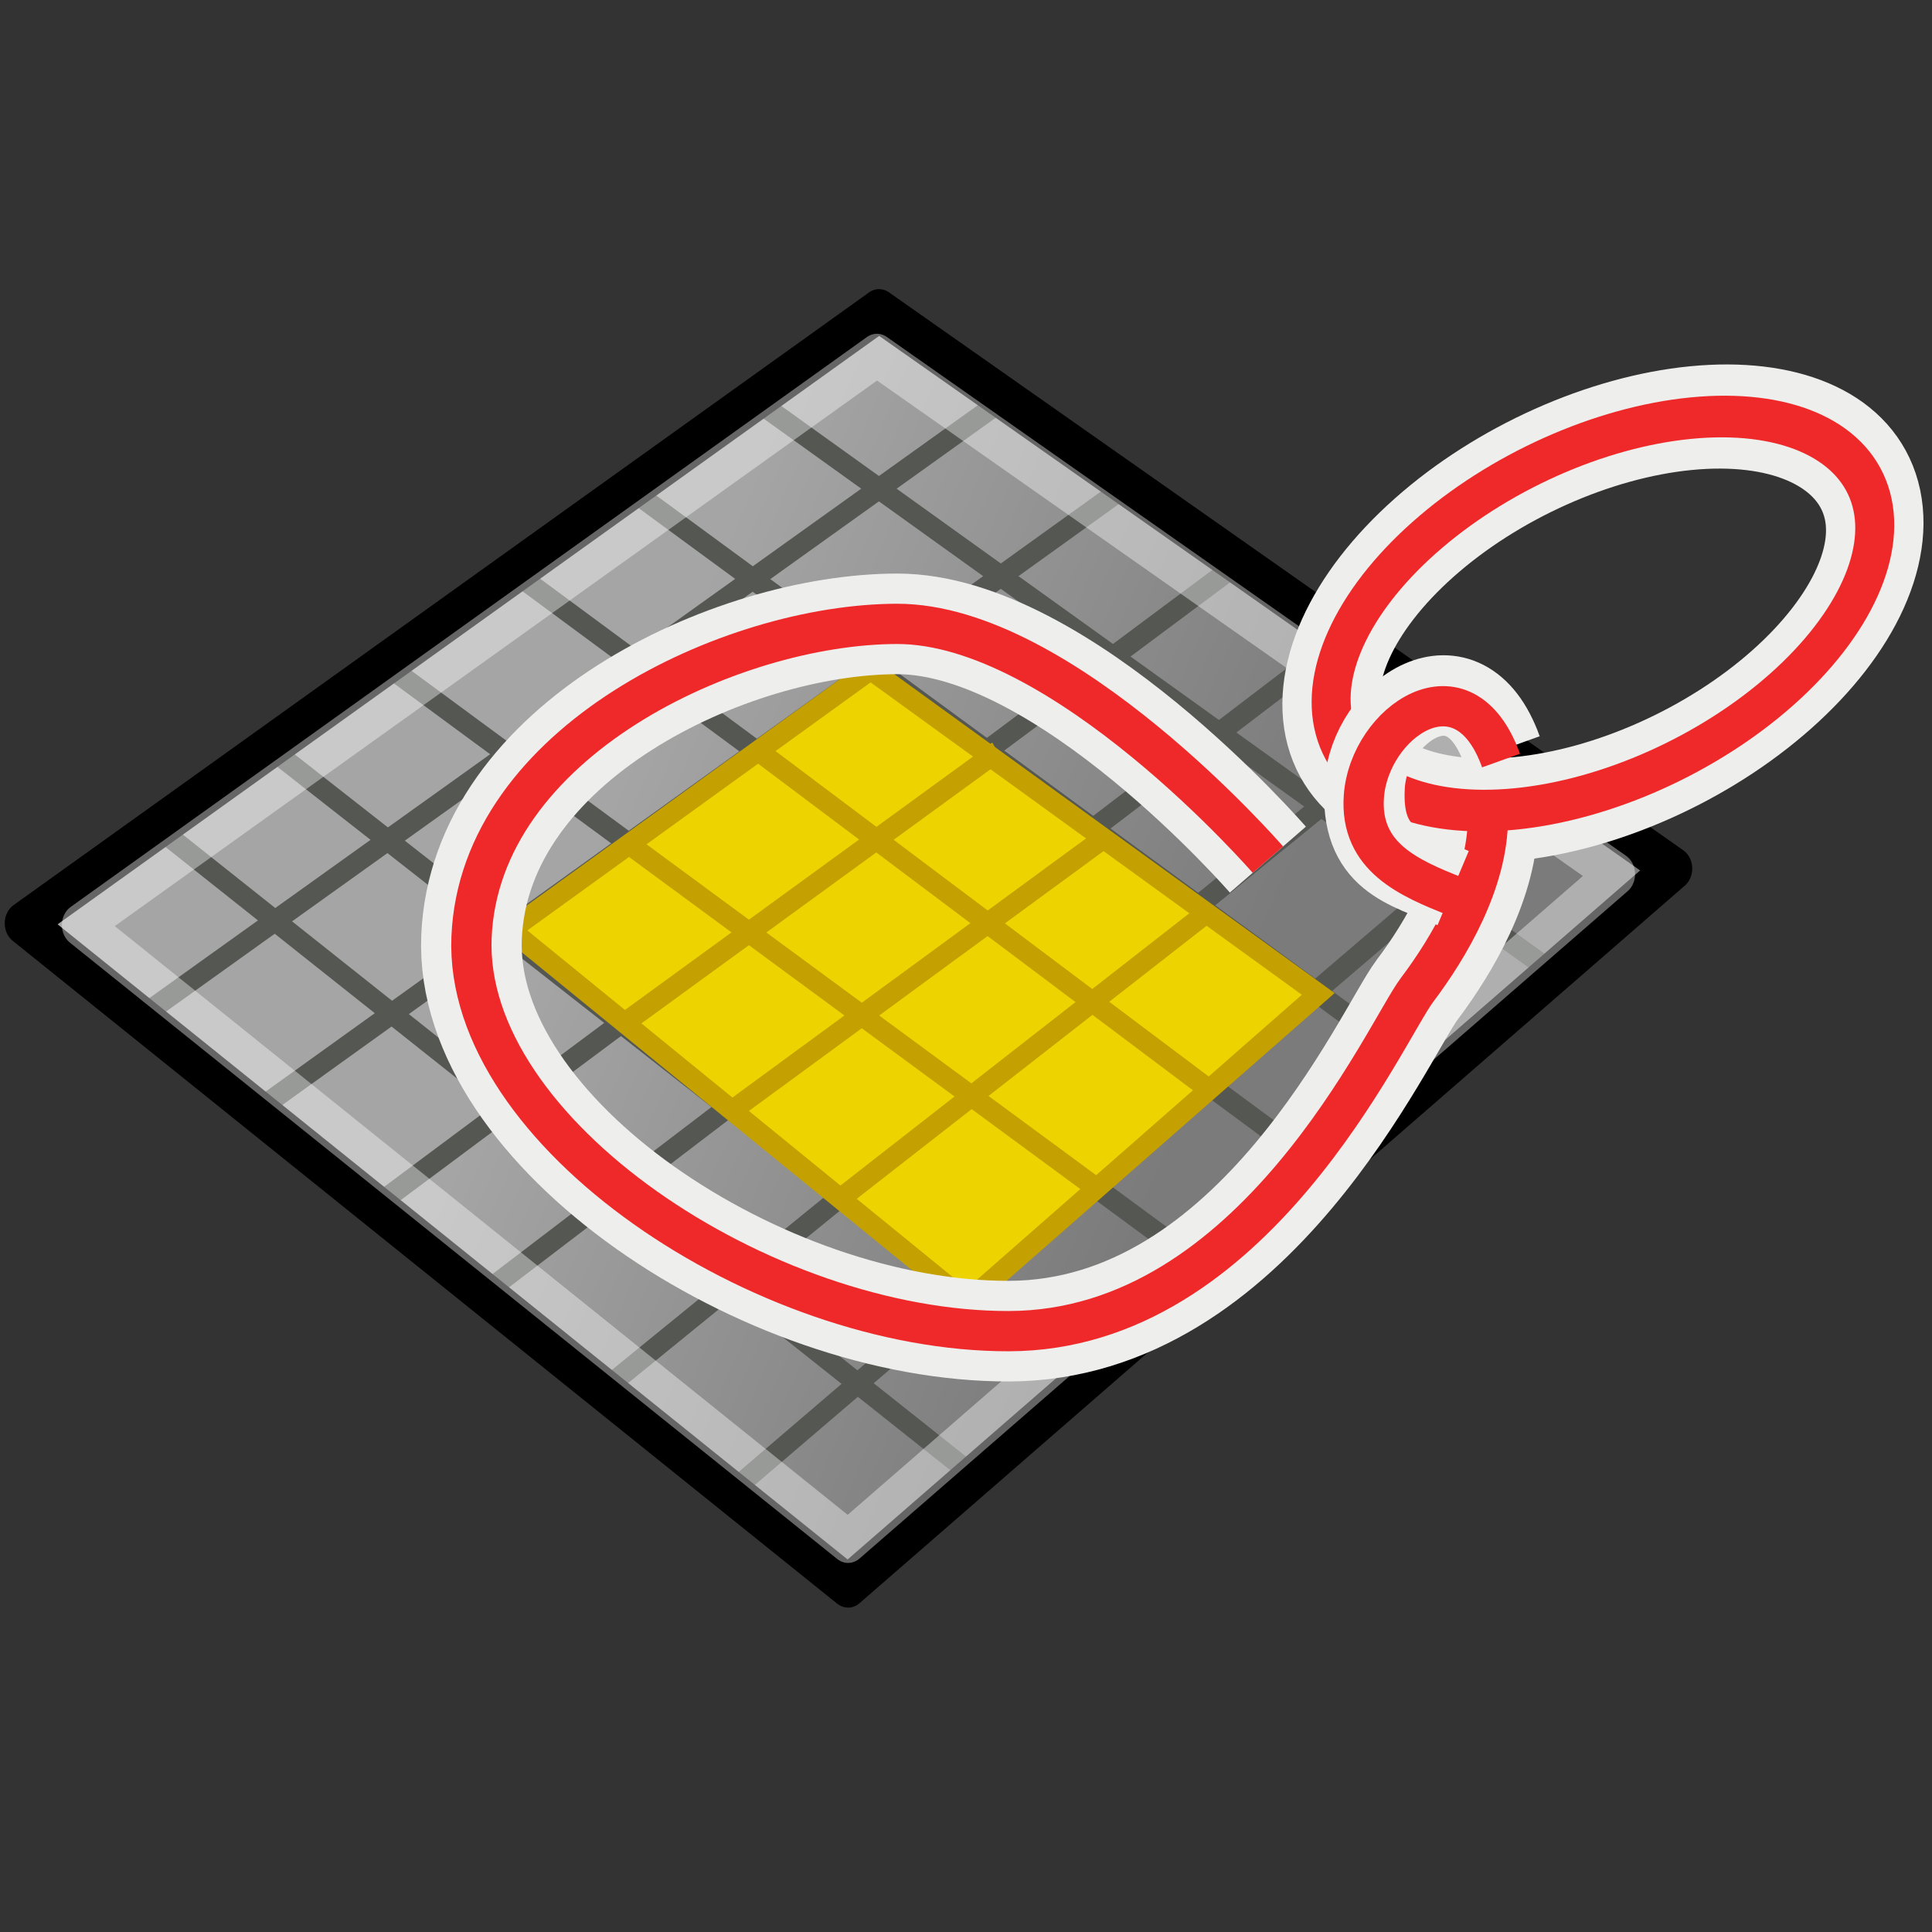 <?xml version="1.0" encoding="UTF-8" standalone="no"?>
<svg
   xmlns:dc="http://purl.org/dc/elements/1.1/"
   xmlns:cc="http://creativecommons.org/ns#"
   xmlns:rdf="http://www.w3.org/1999/02/22-rdf-syntax-ns#"
   xmlns:svg="http://www.w3.org/2000/svg"
   xmlns="http://www.w3.org/2000/svg"
   xmlns:xlink="http://www.w3.org/1999/xlink"
   xmlns:sodipodi="http://sodipodi.sourceforge.net/DTD/sodipodi-0.dtd"
   xmlns:inkscape="http://www.inkscape.org/namespaces/inkscape"
   width="48px"
   height="48px"
   id="svg3183"
   version="1.1"
   inkscape:version="1.0.1 (3bc2e813f5, 2020-09-07)"
   sodipodi:docname="groupbylasso.svg">
  <rect width="100%" height="100%" fill="#333333" stroke="none"/>
  <defs
     id="defs3185">
    <linearGradient
       id="linearGradient48675">
      <stop
         style="stop-color:#fce94f;stop-opacity:1"
         offset="0"
         id="stop48677" />
      <stop
         style="stop-color:#fcaf3e;stop-opacity:1"
         offset="1"
         id="stop48679" />
    </linearGradient>
    <linearGradient
       id="linearGradient3931">
      <stop
         id="stop3933"
         offset="0"
         style="stop-color:#f57900;stop-opacity:1;" />
      <stop
         style="stop-color:#f57900;stop-opacity:1;"
         offset="0.5"
         id="stop3935" />
      <stop
         id="stop3937"
         offset="1"
         style="stop-color:#ddc504;stop-opacity:1;" />
    </linearGradient>
    <linearGradient
       id="linearGradient3913">
      <stop
         style="stop-color:#f57900;stop-opacity:1;"
         offset="0"
         id="stop3915" />
      <stop
         id="stop3921"
         offset="0.5"
         style="stop-color:#f57900;stop-opacity:1;" />
      <stop
         style="stop-color:#fce94f;stop-opacity:1;"
         offset="1"
         id="stop3917" />
    </linearGradient>
    <linearGradient
       inkscape:collect="always"
       xlink:href="#linearGradient4501"
       id="linearGradient4507"
       x1="23.201"
       y1="3.505"
       x2="22.286"
       y2="32.37"
       gradientUnits="userSpaceOnUse"
       gradientTransform="translate(0.236,0.169)" />
    <linearGradient
       inkscape:collect="always"
       id="linearGradient4501">
      <stop
         style="stop-color:#d3d7cf;stop-opacity:1"
         offset="0"
         id="stop4503" />
      <stop
         style="stop-color:white;stop-opacity:1"
         offset="1"
         id="stop4505" />
    </linearGradient>
    <linearGradient
       inkscape:collect="always"
       xlink:href="#linearGradient8439-8"
       id="linearGradient48718-8"
       gradientUnits="userSpaceOnUse"
       gradientTransform="matrix(0.797,0,0,0.796,-33.628,0.848)"
       x1="14.929"
       y1="17.929"
       x2="35.357"
       y2="27.929" />
    <linearGradient
       id="linearGradient8439-8">
      <stop
         id="stop8441-2"
         offset="0"
         style="stop-color:#a5a5a5;stop-opacity:1;" />
      <stop
         id="stop8443-4"
         offset="1"
         style="stop-color:#7b7b7b;stop-opacity:1;" />
    </linearGradient>
    <linearGradient
       y2="27.929"
       x2="35.357"
       y1="17.929"
       x1="14.929"
       gradientTransform="matrix(0.797,0,0,0.796,2.292,-8.857)"
       gradientUnits="userSpaceOnUse"
       id="linearGradient48121"
       xlink:href="#linearGradient8439-8"
       inkscape:collect="always" />
  </defs>
  <sodipodi:namedview
     id="base"
     pagecolor="#ffffff"
     bordercolor="#666666"
     borderopacity="1.0"
     inkscape:pageopacity="0.0"
     inkscape:pageshadow="2"
     inkscape:zoom="14"
     inkscape:cx="11.131428"
     inkscape:cy="26.181062"
     inkscape:current-layer="layer1"
     showgrid="true"
     inkscape:grid-bbox="true"
     inkscape:document-units="px"
     inkscape:window-width="2560"
     inkscape:window-height="1377"
     inkscape:window-x="-8"
     inkscape:window-y="-8"
     inkscape:window-maximized="1"
     inkscape:document-rotation="0"
     inkscape:snap-global="false" />
  <g
     id="layer1"
     inkscape:label="Layer 1"
     inkscape:groupmode="layer">
    <g
       id="g11968"
       transform="matrix(0.879,0,0,1,33.724,6)"
       style="stroke-width:1.067">
      <path
         id="path3142"
         style="color:#000000;display:inline;overflow:visible;visibility:visible;fill:url(#linearGradient48718-8);fill-opacity:1;fill-rule:evenodd;stroke:none;stroke-width:1.067px;stroke-linecap:butt;stroke-linejoin:round;stroke-miterlimit:4;stroke-dasharray:none;stroke-dashoffset:0;stroke-opacity:1;marker:none;enable-background:accumulate"
         d="M -37.699,16.939 -13.52,1.717 8.931,15.579 -14.396,33.407 Z"
         inkscape:connector-curvature="0"
         sodipodi:nodetypes="ccccc" />
      <path
         style="fill:none;stroke:#555753;stroke-width:0.533;stroke-linecap:butt;stroke-linejoin:miter;stroke-miterlimit:4;stroke-dasharray:none;stroke-opacity:1"
         d="m -34.029,14.481 22.911,15.992"
         id="path3079"
         inkscape:connector-curvature="0"
         sodipodi:nodetypes="cc" />
      <path
         inkscape:connector-curvature="0"
         id="path3081"
         d="M -30.73,12.588 -7.913,28.305"
         style="fill:none;stroke:#555753;stroke-width:0.533;stroke-linecap:butt;stroke-linejoin:miter;stroke-miterlimit:4;stroke-dasharray:none;stroke-opacity:1"
         sodipodi:nodetypes="cc" />
      <path
         style="fill:none;stroke:#555753;stroke-width:0.533;stroke-linecap:butt;stroke-linejoin:miter;stroke-miterlimit:4;stroke-dasharray:none;stroke-opacity:1"
         d="M -27.724,10.343 -4.167,25.591"
         id="path3083"
         inkscape:connector-curvature="0"
         sodipodi:nodetypes="cc" />
      <path
         inkscape:connector-curvature="0"
         id="path3085"
         d="M -23.805,8.238 -0.924,23.083"
         style="fill:none;stroke:#555753;stroke-width:0.533;stroke-linecap:butt;stroke-linejoin:miter;stroke-miterlimit:4;stroke-dasharray:none;stroke-opacity:1"
         sodipodi:nodetypes="cc" />
      <path
         style="fill:none;stroke:#555753;stroke-width:0.533;stroke-linecap:butt;stroke-linejoin:miter;stroke-miterlimit:4;stroke-dasharray:none;stroke-opacity:1"
         d="M -20.803,5.992 2.02,20.7"
         id="path3087"
         inkscape:connector-curvature="0"
         sodipodi:nodetypes="cc" />
      <path
         inkscape:connector-curvature="0"
         id="path3098"
         d="M 2.489,11.51 -21.373,28.578"
         style="fill:none;stroke:#555753;stroke-width:0.533;stroke-linecap:butt;stroke-linejoin:miter;stroke-miterlimit:4;stroke-dasharray:none;stroke-opacity:1"
         sodipodi:nodetypes="cc" />
      <path
         style="fill:none;stroke:#555753;stroke-width:0.533;stroke-linecap:butt;stroke-linejoin:miter;stroke-miterlimit:4;stroke-dasharray:none;stroke-opacity:1"
         d="M -0.437,9.878 -24.82,26.225"
         id="path3100"
         inkscape:connector-curvature="0"
         sodipodi:nodetypes="cc" />
      <path
         inkscape:connector-curvature="0"
         id="path3102"
         d="M -3.289,7.948 -27.642,23.892"
         style="fill:none;stroke:#555753;stroke-width:0.533;stroke-linecap:butt;stroke-linejoin:miter;stroke-miterlimit:4;stroke-dasharray:none;stroke-opacity:1"
         sodipodi:nodetypes="cc" />
      <path
         style="fill:none;stroke:#555753;stroke-width:0.533;stroke-linecap:butt;stroke-linejoin:miter;stroke-miterlimit:4;stroke-dasharray:none;stroke-opacity:1"
         d="M -6.461,6.03 -30.83,21.418"
         id="path3104"
         inkscape:connector-curvature="0"
         sodipodi:nodetypes="cc" />
      <path
         inkscape:connector-curvature="0"
         id="path3106"
         d="M -10.039,3.949 -34.278,19.197"
         style="fill:none;stroke:#555753;stroke-width:0.533;stroke-linecap:butt;stroke-linejoin:miter;stroke-miterlimit:4;stroke-dasharray:none;stroke-opacity:1"
         sodipodi:nodetypes="cc" />
      <path
         inkscape:connector-curvature="0"
         id="path3118"
         d="M -17.077,3.9 5.571,18.185"
         style="fill:none;stroke:#555753;stroke-width:0.533;stroke-linecap:butt;stroke-linejoin:miter;stroke-miterlimit:4;stroke-dasharray:none;stroke-opacity:1"
         sodipodi:nodetypes="cc" />
      <path
         style="fill:none;stroke:#555753;stroke-width:0.533;stroke-linecap:butt;stroke-linejoin:miter;stroke-miterlimit:4;stroke-dasharray:none;stroke-opacity:1"
         d="M 5.553,13.573 -17.643,31.02"
         id="path3120"
         inkscape:connector-curvature="0"
         sodipodi:nodetypes="cc" />
      <path
         sodipodi:nodetypes="ccccc"
         inkscape:connector-curvature="0"
         d="M -37.699,16.939 -13.52,1.717 8.931,15.579 -14.396,33.407 Z"
         style="color:#000000;display:inline;overflow:visible;visibility:visible;fill:none;fill-opacity:1;fill-rule:evenodd;stroke:#000000;stroke-width:1.067px;stroke-linecap:butt;stroke-linejoin:round;stroke-miterlimit:4;stroke-dasharray:none;stroke-dashoffset:0;stroke-opacity:1;marker:none;enable-background:accumulate"
         id="path48165" />
      <path
         id="path48683"
         style="color:#000000;display:inline;overflow:visible;visibility:visible;fill:none;stroke:#ffffff;stroke-width:1.067px;stroke-linecap:butt;stroke-linejoin:round;stroke-miterlimit:4;stroke-dasharray:none;stroke-dashoffset:0;stroke-opacity:0.397;marker:none;enable-background:accumulate"
         d="M -36.083,16.983 -13.58,2.826 7.315,15.717 -14.395,32.297 Z"
         inkscape:connector-curvature="0"
         sodipodi:nodetypes="ccccc" />
      <path
         style="fill:#edd400;fill-opacity:1;stroke:none;stroke-width:1.067"
         d="m -23.914,17.041 10.254,-6.389 12.287,8.136 -9.655,7.536 z"
         id="path3126"
         inkscape:connector-curvature="0"
         sodipodi:nodetypes="ccccc" />
      <path
         style="fill:none;stroke:#c4a000;stroke-width:0.533;stroke-linecap:butt;stroke-linejoin:miter;stroke-miterlimit:4;stroke-dasharray:none;stroke-opacity:1"
         d="m -16.989,12.621 12.831,8.472"
         id="path48687"
         inkscape:connector-curvature="0"
         sodipodi:nodetypes="cc" />
      <path
         style="fill:none;stroke:#c4a000;stroke-width:0.533;stroke-linecap:butt;stroke-linejoin:miter;stroke-miterlimit:4;stroke-dasharray:none;stroke-opacity:1"
         d="m -20.437,15.071 12.949,8.376"
         id="path48689"
         inkscape:connector-curvature="0"
         sodipodi:nodetypes="cc" />
      <path
         style="fill:none;stroke:#c4a000;stroke-width:0.533;stroke-linecap:butt;stroke-linejoin:miter;stroke-miterlimit:4;stroke-dasharray:none;stroke-opacity:1"
         d="m -20.555,19.314 10.379,-6.642"
         id="path48697"
         inkscape:connector-curvature="0" />
      <path
         style="fill:none;stroke:#c4a000;stroke-width:0.533;stroke-linecap:butt;stroke-linejoin:miter;stroke-miterlimit:4;stroke-dasharray:none;stroke-opacity:1"
         d="M -17.55,21.511 -7.12,14.793"
         id="path48699"
         inkscape:connector-curvature="0" />
      <path
         style="fill:none;stroke:#c4a000;stroke-width:0.533;stroke-linecap:butt;stroke-linejoin:miter;stroke-miterlimit:4;stroke-dasharray:none;stroke-opacity:1"
         d="M -14.62,23.783 -4.165,16.611"
         id="path48701"
         inkscape:connector-curvature="0"
         sodipodi:nodetypes="cc" />
      <path
         style="fill:none;stroke:#c4a000;stroke-width:0.533;stroke-linecap:butt;stroke-linejoin:miter;stroke-miterlimit:4;stroke-dasharray:none;stroke-opacity:1"
         d="m -13.759,10.638 12.652,8.056 -9.925,7.652 -12.905,-9.243 z"
         id="path48705"
         inkscape:connector-curvature="0"
         sodipodi:nodetypes="ccccc" />
    </g>
    <ellipse
       style="color:#000000;display:inline;overflow:visible;visibility:visible;fill:none;stroke:#eeeeec;stroke-width:2.506;stroke-linecap:round;stroke-linejoin:round;stroke-miterlimit:4;stroke-dasharray:none;stroke-dashoffset:0;stroke-opacity:1;marker:none"
       id="path7223"
       transform="matrix(0.913,-0.409,0.317,0.948,0,0)"
       cx="33.081"
       cy="30.352"
       rx="7.258"
       ry="4.106" />
    <path
       inkscape:connector-curvature="0"
       style="font-variation-settings:normal;opacity:1;vector-effect:none;fill:none;fill-opacity:1;stroke:#eeeeec;stroke-width:2.5;stroke-linecap:butt;stroke-linejoin:miter;stroke-miterlimit:4;stroke-dasharray:none;stroke-dashoffset:0;stroke-opacity:1;stop-color:#000000;stop-opacity:1"
       d="m 36.966,20.317 c 0.002,1.587 -0.963,3.22 -1.759,4.276 -0.796,1.056 -4.033,8.462 -10.135,8.479 -6.102,0.017 -13.556,-4.935 -13.357,-9.786 0.199,-4.85 6.441,-7.78 10.571,-7.786 C 26.416,15.494 31.5,21.357 31.5,21.357"
       id="path11930"
       sodipodi:nodetypes="czzzzc" />
    <path
       inkscape:connector-curvature="0"
       style="fill:none;stroke:#ef2929;stroke-width:1;stroke-linecap:butt;stroke-linejoin:miter;stroke-miterlimit:4;stroke-dasharray:none;stroke-opacity:1"
       d="m 36.966,20.317 c 0.002,1.587 -0.963,3.22 -1.759,4.276 -0.796,1.056 -4.033,8.462 -10.135,8.479 -6.102,0.017 -13.556,-4.935 -13.357,-9.786 0.199,-4.85 6.441,-7.78 10.571,-7.786 C 26.416,15.494 31.5,21.357 31.5,21.357"
       id="path7183"
       sodipodi:nodetypes="czzzzc" />
    <ellipse
       style="color:#000000;display:inline;overflow:visible;visibility:visible;fill:none;stroke:#ef2929;stroke-width:1.002;stroke-linecap:round;stroke-linejoin:round;stroke-miterlimit:4;stroke-dasharray:none;stroke-dashoffset:0;stroke-opacity:1;marker:none"
       id="path7185"
       transform="matrix(0.913,-0.409,0.317,0.948,0,0)"
       cx="33.081"
       cy="30.352"
       rx="7.258"
       ry="4.106" />
    <path
       inkscape:connector-curvature="0"
       style="fill:none;stroke:#eeeeec;stroke-width:2;stroke-linecap:butt;stroke-linejoin:miter;stroke-miterlimit:4;stroke-dasharray:none;stroke-opacity:1"
       d="m 37.312,18.63 c -0.935,-2.607 -3.298,-0.954 -3.408,0.89 -0.11,1.841 0.99,2.035 2.199,2.544"
       id="path7219"
       sodipodi:nodetypes="csc" />
    <path
       inkscape:connector-curvature="0"
       style="fill:none;stroke:#ef2929;stroke-width:1;stroke-linecap:butt;stroke-linejoin:miter;stroke-miterlimit:4;stroke-dasharray:none;stroke-opacity:1"
       d="m 37.293,18.896 c -0.935,-2.607 -3.276,-0.952 -3.408,0.89 -0.11,1.523 1.154,2.035 2.254,2.48"
       id="path7187"
       sodipodi:nodetypes="csc" />
  </g>
</svg>
